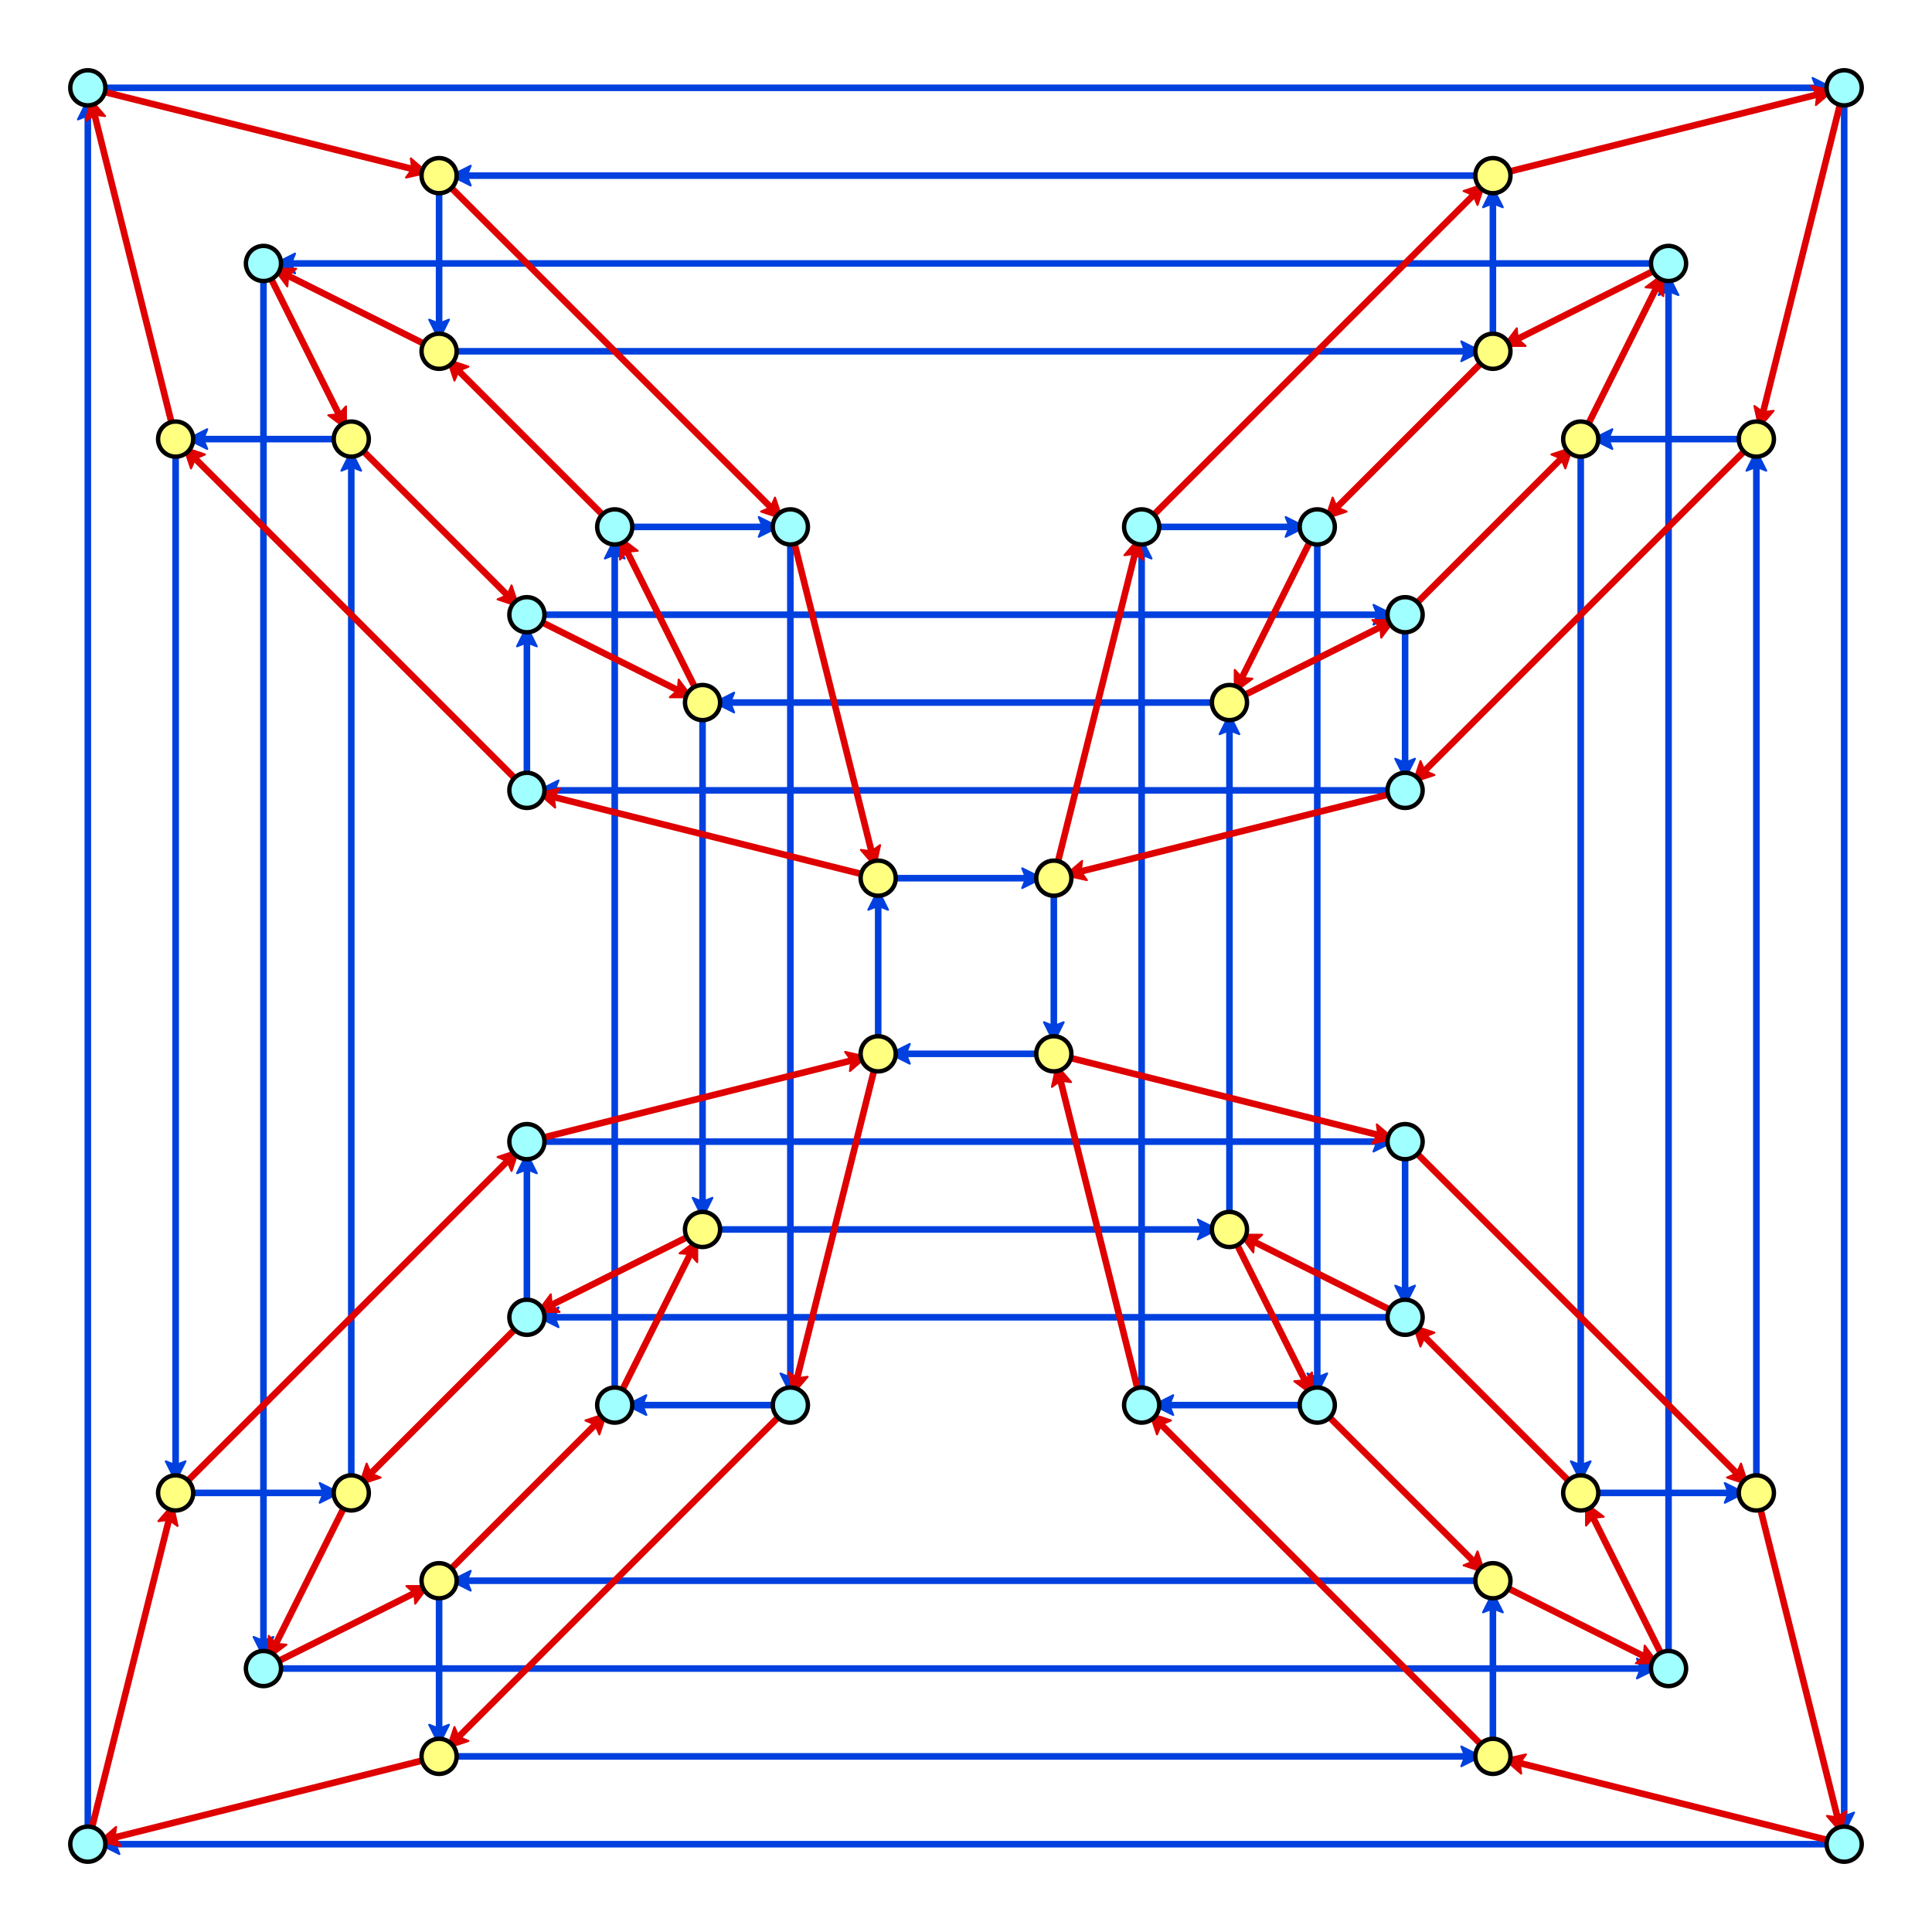 <?xml version="1.0" encoding="UTF-8"?>
<svg
	xmlns="http://www.w3.org/2000/svg"
	xmlns:svg="http://www.w3.org/2000/svg"
	xmlns:xlink="http://www.w3.org/1999/xlink"
	xmlns:cc="http://creativecommons.org/ns#"
	xmlns:dc="http://purl.org/dc/elements/1.1/"
	xmlns:rdf="http://www.w3.org/1999/02/22-rdf-syntax-ns#"
	xmlns:inkscape="http://www.inkscape.org/namespaces/inkscape"
	xmlns:sodipodi="http://sodipodi.sourceforge.net/DTD/sodipodi-0.dtd"
	width="440px"
	height="440px"
	viewBox="-220 -220 440 440"
	version="1.1"
	sodipodi:docname="OctahedralGroup_CayleyGraph_2e_6af_4b_440x440.svg"
>
	<title>
		Octahedral group Cayley graph (2 =&gt; 48).
	</title>
	<desc>
		Cayley graph of octahedral group (48)
		generated by 2 elements
		{ a, b } :
		6*a == 0 &amp; 4*b == 0
		.
	</desc>
	<style>
		/* <![CDATA[ */
		path {
			display: inline;
			fill-opacity: 1;
			fill-rule: evenodd;
			stroke-dasharray: none;
			stroke-linecap: butt;
			stroke-linejoin: miter;
			stroke-miterlimit: 4;
			stroke-opacity: 1;
		}
		.arrow path {
			fill: none;
			stroke: gray;
			stroke-width: 1.5;
		}
		.cycle-6 path {
			fill: #df0000;
			stroke: #df0000;
		}
		.cycle-4 path {
			fill: #0040df;
			stroke: #0040df;
		}
		marker {
			overflow: visible;
		}
		marker path {
			stroke-linejoin: round;
			stroke-width: 0.5;
		}
		.arrow .cycle-6 path {
			marker-end: url(#arrow-c6);
		}
		.arrow .cycle-4 path {
			marker-end: url(#arrow-c4);
		}
		circle {
			display: block;
			fill-rule: evenodd;
			stroke-dasharray: none;
			stroke-linecap: butt;
			stroke-linejoin: miter;
			stroke-miterlimit: 4;
		}
		.vertex circle {
			fill: white;
			stroke: #000000;
			stroke-width: 1;
		}
		.vertex circle:nth-child(even) {
			fill: #ffff80;
		}
		.vertex circle:nth-child(odd) {
			fill: #a0ffff;
		}
		/* ]]> */
	</style>
	<defs>
		<marker
			id="arrow-c6"
			class="cycle-6"
			orient="auto"
			refX="0.0"
			refY="0.0"
			inkscape:isstock="true"
			inkscape:collect="always"
		>
			<path
				d="M 0,0 -5,-2.5 -4,0 -5,2.5 Z"
				transform="scale(1) rotate(0) translate(-3,0)"
			/>
		</marker>
		<marker
			id="arrow-c4"
			class="cycle-4"
			orient="auto"
			refX="0.0"
			refY="0.0"
			inkscape:isstock="true"
			inkscape:collect="always"
		>
			<path
				d="M 0,0 -5,-2.5 -4,0 -5,2.5 Z"
				transform="scale(1) rotate(0) translate(-3,0)"
			/>
		</marker>
	</defs>
	<sodipodi:namedview
		pagecolor="#ffffff"
		bordercolor="#666666"
		borderopacity="1.0"
		units="px"
		inkscape:document-units="px"
		inkscape:pageopacity="0.0"
		inkscape:pageshadow="0"
		inkscape:zoom="1"
		inkscape:cx="220"
		inkscape:cy="220"
		inkscape:snap-object-midpoints="true"
		inkscape:snap-center="false"
		inkscape:snap-nodes="true"
		inkscape:snap-others="true"
		inkscape:snap-grids="true"
		inkscape:snap-to-guides="false"
		inkscape:snap-global="true"
		inkscape:snap-bbox="false"
		inkscape:snap-intersection-paths="false"
		inkscape:object-nodes="false"
		inkscape:guide-bbox="true"
		showgrid="true"
		showguides="true"
	>
		<inkscape:grid
			type="xygrid"
			spacingx="10"
			spacingy="10"
			dotted="false"
			enabled="true"
			empcolor="#808080"
			empopacity="0.25"
			color="#808080"
			opacity="0.125"
			originx="220"
			originy="220"
		/>
	</sodipodi:namedview>
	<g
		inkscape:groupmode="layer"
	>
		<g
			class="arrow"
		>
			<g
				class="cycle-4"
			>
				<g
					class="inner center c-1"
				>
					<path
						d="m   60,  60 v -120"
						inkscape:connector-type="polyline"
						inkscape:connector-curvature="0"
						inkscape:connection-start="#v33"
						inkscape:connection-end="#v21"
					/>
					<path
						d="m  -60,  60 h  120"
						inkscape:connector-type="polyline"
						inkscape:connector-curvature="0"
						inkscape:connection-start="#v45"
						inkscape:connection-end="#v33"
					/>
					<path
						d="m  -60, -60 v  120"
						inkscape:connector-type="polyline"
						inkscape:connector-curvature="0"
						inkscape:connection-start="#v09"
						inkscape:connection-end="#v45"
					/>
					<path
						d="m   60, -60 h -120"
						inkscape:connector-type="polyline"
						inkscape:connector-curvature="0"
						inkscape:connection-start="#v21"
						inkscape:connection-end="#v09"
					/>
				</g>
				<g
					class="outer center c-1"
				>
					<path
						d="m  160, 160 v -320"
						inkscape:connector-type="polyline"
						inkscape:connector-curvature="0"
						inkscape:connection-start="#v30"
						inkscape:connection-end="#v18"
					/>
					<path
						d="m -160, 160 h  320"
						inkscape:connector-type="polyline"
						inkscape:connector-curvature="0"
						inkscape:connection-start="#v42"
						inkscape:connection-end="#v30"
					/>
					<path
						d="m -160,-160 v  320"
						inkscape:connector-type="polyline"
						inkscape:connector-curvature="0"
						inkscape:connection-start="#v06"
						inkscape:connection-end="#v42"
					/>
					<path
						d="m  160,-160 h -320"
						inkscape:connector-type="polyline"
						inkscape:connector-curvature="0"
						inkscape:connection-start="#v18"
						inkscape:connection-end="#v06"
					/>
				</g>
				<g
					class="inner top"
				>
					<path
						d="m -100, -40 v  -40"
						inkscape:connector-type="polyline"
						inkscape:connector-curvature="0"
						inkscape:connection-start="#v04"
						inkscape:connection-end="#v08"
					/>
					<path
						d="m -100, -80 h  200"
						inkscape:connector-type="polyline"
						inkscape:connector-curvature="0"
						inkscape:connection-start="#v08"
						inkscape:connection-end="#v22"
					/>
					<path
						d="m  100, -80 v   40"
						inkscape:connector-type="polyline"
						inkscape:connector-curvature="0"
						inkscape:connection-start="#v22"
						inkscape:connection-end="#v14"
					/>
					<path
						d="m  100, -40 h -200"
						inkscape:connector-type="polyline"
						inkscape:connector-curvature="0"
						inkscape:connection-start="#v14"
						inkscape:connection-end="#v04"
					/>
				</g>
				<g
					class="inner right"
				>
					<path
						d="m   40, 100 v -200"
						inkscape:connector-type="polyline"
						inkscape:connector-curvature="0"
						inkscape:connection-start="#v26"
						inkscape:connection-end="#v16"
					/>
					<path
						d="m   40,-100 h   40"
						inkscape:connector-type="polyline"
						inkscape:connector-curvature="0"
						inkscape:connection-start="#v16"
						inkscape:connection-end="#v20"
					/>
					<path
						d="m   80,-100 v  200"
						inkscape:connector-type="polyline"
						inkscape:connector-curvature="0"
						inkscape:connection-start="#v20"
						inkscape:connection-end="#v34"
					/>
					<path
						d="m   80, 100 h  -40"
						inkscape:connector-type="polyline"
						inkscape:connector-curvature="0"
						inkscape:connection-start="#v34"
						inkscape:connection-end="#v26"
					/>
				</g>
				<g
					class="inner bottom"
				>
					<path
						d="m -100,  80 v  -40"
						inkscape:connector-type="polyline"
						inkscape:connector-curvature="0"
						inkscape:connection-start="#v46"
						inkscape:connection-end="#v38"
					/>
					<path
						d="m -100,  40 h  200"
						inkscape:connector-type="polyline"
						inkscape:connector-curvature="0"
						inkscape:connection-start="#v38"
						inkscape:connection-end="#v28"
					/>
					<path
						d="m  100,  40 v   40"
						inkscape:connector-type="polyline"
						inkscape:connector-curvature="0"
						inkscape:connection-start="#v28"
						inkscape:connection-end="#v32"
					/>
					<path
						d="m  100,  80 h -200"
						inkscape:connector-type="polyline"
						inkscape:connector-curvature="0"
						inkscape:connection-start="#v32"
						inkscape:connection-end="#v46"
					/>
				</g>
				<g
					class="inner left"
				>
					<path
						d="m  -80, 100 v -200"
						inkscape:connector-type="polyline"
						inkscape:connector-curvature="0"
						inkscape:connection-start="#v44"
						inkscape:connection-end="#v10"
					/>
					<path
						d="m  -80,-100 h   40"
						inkscape:connector-type="polyline"
						inkscape:connector-curvature="0"
						inkscape:connection-start="#v10"
						inkscape:connection-end="#v02"
					/>
					<path
						d="m  -40,-100 v  200"
						inkscape:connector-type="polyline"
						inkscape:connector-curvature="0"
						inkscape:connection-start="#v02"
						inkscape:connection-end="#v40"
					/>
					<path
						d="m  -40, 100 h  -40"
						inkscape:connector-type="polyline"
						inkscape:connector-curvature="0"
						inkscape:connection-start="#v40"
						inkscape:connection-end="#v44"
					/>
				</g>
				<g
					class="outer top"
				>
					<path
						d="m  120,-140 v  -40"
						inkscape:connector-type="polyline"
						inkscape:connector-curvature="0"
						inkscape:connection-start="#v19"
						inkscape:connection-end="#v17"
					/>
					<path
						d="m -120,-140 h  240"
						inkscape:connector-type="polyline"
						inkscape:connector-curvature="0"
						inkscape:connection-start="#v11"
						inkscape:connection-end="#v19"
					/>
					<path
						d="m -120,-180 v   40"
						inkscape:connector-type="polyline"
						inkscape:connector-curvature="0"
						inkscape:connection-start="#v01"
						inkscape:connection-end="#v11"
					/>
					<path
						d="m  120,-180 h -240"
						inkscape:connector-type="polyline"
						inkscape:connector-curvature="0"
						inkscape:connection-start="#v17"
						inkscape:connection-end="#v01"
					/>
				</g>
				<g
					class="outer right"
				>
					<path
						d="m  180, 120 v -240"
						inkscape:connector-type="polyline"
						inkscape:connector-curvature="0"
						inkscape:connection-start="#v29"
						inkscape:connection-end="#v13"
					/>
					<path
						d="m  140, 120 h   40"
						inkscape:connector-type="polyline"
						inkscape:connector-curvature="0"
						inkscape:connection-start="#v31"
						inkscape:connection-end="#v29"
					/>
					<path
						d="m  140,-120 v  240"
						inkscape:connector-type="polyline"
						inkscape:connector-curvature="0"
						inkscape:connection-start="#v23"
						inkscape:connection-end="#v31"
					/>
					<path
						d="m  180,-120 h  -40"
						inkscape:connector-type="polyline"
						inkscape:connector-curvature="0"
						inkscape:connection-start="#v13"
						inkscape:connection-end="#v23"
					/>
				</g>
				<g
					class="outer bottom"
				>
					<path
						d="m  120, 180 v  -40"
						inkscape:connector-type="polyline"
						inkscape:connector-curvature="0"
						inkscape:connection-start="#v25"
						inkscape:connection-end="#v35"
					/>
					<path
						d="m -120, 180 h  240"
						inkscape:connector-type="polyline"
						inkscape:connector-curvature="0"
						inkscape:connection-start="#v41"
						inkscape:connection-end="#v25"
					/>
					<path
						d="m -120, 140 v   40"
						inkscape:connector-type="polyline"
						inkscape:connector-curvature="0"
						inkscape:connection-start="#v43"
						inkscape:connection-end="#v41"
					/>
					<path
						d="m  120, 140 h -240"
						inkscape:connector-type="polyline"
						inkscape:connector-curvature="0"
						inkscape:connection-start="#v35"
						inkscape:connection-end="#v43"
					/>
				</g>
				<g
					class="outer left"
				>
					<path
						d="m -140, 120 v -240"
						inkscape:connector-type="polyline"
						inkscape:connector-curvature="0"
						inkscape:connection-start="#v47"
						inkscape:connection-end="#v07"
					/>
					<path
						d="m -180, 120 h   40"
						inkscape:connector-type="polyline"
						inkscape:connector-curvature="0"
						inkscape:connection-start="#v37"
						inkscape:connection-end="#v47"
					/>
					<path
						d="m -180,-120 v  240"
						inkscape:connector-type="polyline"
						inkscape:connector-curvature="0"
						inkscape:connection-start="#v05"
						inkscape:connection-end="#v37"
					/>
					<path
						d="m -140,-120 h  -40"
						inkscape:connector-type="polyline"
						inkscape:connector-curvature="0"
						inkscape:connection-start="#v07"
						inkscape:connection-end="#v05"
					/>
				</g>
				<g
					class="inner center c-0"
				>
					<path
						d="m  -20,  20 v  -40"
						inkscape:connector-type="polyline"
						inkscape:connector-curvature="0"
						inkscape:connection-start="#v39"
						inkscape:connection-end="#v03"
					/>
					<path
						d="m  -20, -20 h   40"
						inkscape:connector-type="polyline"
						inkscape:connector-curvature="0"
						inkscape:connection-start="#v03"
						inkscape:connection-end="#v15"
					/>
					<path
						d="m   20, -20 v   40"
						inkscape:connector-type="polyline"
						inkscape:connector-curvature="0"
						inkscape:connection-start="#v15"
						inkscape:connection-end="#v27"
					/>
					<path
						d="m   20,  20 h  -40"
						inkscape:connector-type="polyline"
						inkscape:connector-curvature="0"
						inkscape:connection-start="#v27"
						inkscape:connection-end="#v39"
					/>
				</g>
				<g
					class="outer center c-0"
				>
					<path
						d="m -200, 200 v -400"
						inkscape:connector-type="polyline"
						inkscape:connector-curvature="0"
						inkscape:connection-start="#v36"
						inkscape:connection-end="#v00"
					/>
					<path
						d="m -200,-200 h  400"
						inkscape:connector-type="polyline"
						inkscape:connector-curvature="0"
						inkscape:connection-start="#v00"
						inkscape:connection-end="#v12"
					/>
					<path
						d="m  200,-200 v  400"
						inkscape:connector-type="polyline"
						inkscape:connector-curvature="0"
						inkscape:connection-start="#v12"
						inkscape:connection-end="#v24"
					/>
					<path
						d="m  200, 200 h -400"
						inkscape:connector-type="polyline"
						inkscape:connector-curvature="0"
						inkscape:connection-start="#v24"
						inkscape:connection-end="#v36"
					/>
				</g>
			</g>
			<g
				class="cycle-6"
			>
				<g
					class="top left c-1"
				>
					<path
						d="m -160,-160  20, 40"
						inkscape:connector-type="polyline"
						inkscape:connector-curvature="0"
						inkscape:connection-start="#v06"
						inkscape:connection-end="#v07"
					/>
					<path
						d="m -140,-120  40, 40"
						inkscape:connector-type="polyline"
						inkscape:connector-curvature="0"
						inkscape:connection-start="#v07"
						inkscape:connection-end="#v08"
					/>
					<path
						d="m -100, -80  40, 20"
						inkscape:connector-type="polyline"
						inkscape:connector-curvature="0"
						inkscape:connection-start="#v08"
						inkscape:connection-end="#v09"
					/>
					<path
						d="m  -60, -60 -20,-40"
						inkscape:connector-type="polyline"
						inkscape:connector-curvature="0"
						inkscape:connection-start="#v09"
						inkscape:connection-end="#v10"
					/>
					<path
						d="m  -80,-100 -40,-40"
						inkscape:connector-type="polyline"
						inkscape:connector-curvature="0"
						inkscape:connection-start="#v10"
						inkscape:connection-end="#v11"
					/>
					<path
						d="m -120,-140 -40,-20"
						inkscape:connector-type="polyline"
						inkscape:connector-curvature="0"
						inkscape:connection-start="#v11"
						inkscape:connection-end="#v06"
					/>
				</g>
				<g
					class="top right c-1"
				>
					<path
						d="m  160,-160 -40, 20"
						inkscape:connector-type="polyline"
						inkscape:connector-curvature="0"
						inkscape:connection-start="#v18"
						inkscape:connection-end="#v19"
					/>
					<path
						d="m  120,-140 -40, 40"
						inkscape:connector-type="polyline"
						inkscape:connector-curvature="0"
						inkscape:connection-start="#v19"
						inkscape:connection-end="#v20"
					/>
					<path
						d="m   80,-100 -20, 40"
						inkscape:connector-type="polyline"
						inkscape:connector-curvature="0"
						inkscape:connection-start="#v20"
						inkscape:connection-end="#v21"
					/>
					<path
						d="m   60, -60  40,-20"
						inkscape:connector-type="polyline"
						inkscape:connector-curvature="0"
						inkscape:connection-start="#v21"
						inkscape:connection-end="#v22"
					/>
					<path
						d="m  100, -80  40,-40"
						inkscape:connector-type="polyline"
						inkscape:connector-curvature="0"
						inkscape:connection-start="#v22"
						inkscape:connection-end="#v23"
					/>
					<path
						d="m  140,-120  20,-40"
						inkscape:connector-type="polyline"
						inkscape:connector-curvature="0"
						inkscape:connection-start="#v23"
						inkscape:connection-end="#v18"
					/>
				</g>
				<g
					class="bottom right c-1"
				>
					<path
						d="m  160, 160 -20,-40"
						inkscape:connector-type="polyline"
						inkscape:connector-curvature="0"
						inkscape:connection-start="#v30"
						inkscape:connection-end="#v31"
					/>
					<path
						d="m  140, 120 -40,-40"
						inkscape:connector-type="polyline"
						inkscape:connector-curvature="0"
						inkscape:connection-start="#v31"
						inkscape:connection-end="#v32"
					/>
					<path
						d="m  100,  80 -40,-20"
						inkscape:connector-type="polyline"
						inkscape:connector-curvature="0"
						inkscape:connection-start="#v32"
						inkscape:connection-end="#v33"
					/>
					<path
						d="m   60,  60  20, 40"
						inkscape:connector-type="polyline"
						inkscape:connector-curvature="0"
						inkscape:connection-start="#v33"
						inkscape:connection-end="#v34"
					/>
					<path
						d="m   80, 100  40, 40"
						inkscape:connector-type="polyline"
						inkscape:connector-curvature="0"
						inkscape:connection-start="#v34"
						inkscape:connection-end="#v35"
					/>
					<path
						d="m  120, 140  40, 20"
						inkscape:connector-type="polyline"
						inkscape:connector-curvature="0"
						inkscape:connection-start="#v35"
						inkscape:connection-end="#v30"
					/>
				</g>
				<g
					class="bottom left c-1"
				>
					<path
						d="m -160, 160  40,-20"
						inkscape:connector-type="polyline"
						inkscape:connector-curvature="0"
						inkscape:connection-start="#v42"
						inkscape:connection-end="#v43"
					/>
					<path
						d="m -120, 140  40,-40"
						inkscape:connector-type="polyline"
						inkscape:connector-curvature="0"
						inkscape:connection-start="#v43"
						inkscape:connection-end="#v44"
					/>
					<path
						d="m  -80, 100  20,-40"
						inkscape:connector-type="polyline"
						inkscape:connector-curvature="0"
						inkscape:connection-start="#v44"
						inkscape:connection-end="#v45"
					/>
					<path
						d="m  -60,  60 -40, 20"
						inkscape:connector-type="polyline"
						inkscape:connector-curvature="0"
						inkscape:connection-start="#v45"
						inkscape:connection-end="#v46"
					/>
					<path
						d="m -100,  80 -40, 40"
						inkscape:connector-type="polyline"
						inkscape:connector-curvature="0"
						inkscape:connection-start="#v46"
						inkscape:connection-end="#v47"
					/>
					<path
						d="m -140, 120 -20, 40"
						inkscape:connector-type="polyline"
						inkscape:connector-curvature="0"
						inkscape:connection-start="#v47"
						inkscape:connection-end="#v42"
					/>
				</g>
				<g
					class="top left c-0"
				>
					<path
						d="m -200,-200  80, 20"
						inkscape:connector-type="polyline"
						inkscape:connector-curvature="0"
						inkscape:connection-start="#v00"
						inkscape:connection-end="#v01"
					/>
					<path
						d="m -120,-180  80, 80"
						inkscape:connector-type="polyline"
						inkscape:connector-curvature="0"
						inkscape:connection-start="#v01"
						inkscape:connection-end="#v02"
					/>
					<path
						d="m  -40,-100  20, 80"
						inkscape:connector-type="polyline"
						inkscape:connector-curvature="0"
						inkscape:connection-start="#v02"
						inkscape:connection-end="#v03"
					/>
					<path
						d="m  -20, -20 -80,-20"
						inkscape:connector-type="polyline"
						inkscape:connector-curvature="0"
						inkscape:connection-start="#v03"
						inkscape:connection-end="#v04"
					/>
					<path
						d="m -100, -40 -80,-80"
						inkscape:connector-type="polyline"
						inkscape:connector-curvature="0"
						inkscape:connection-start="#v04"
						inkscape:connection-end="#v05"
					/>
					<path
						d="m -180,-120 -20,-80"
						inkscape:connector-type="polyline"
						inkscape:connector-curvature="0"
						inkscape:connection-start="#v05"
						inkscape:connection-end="#v00"
					/>
				</g>
				<g
					class="top right c-0"
				>
					<path
						d="m  200,-200 -20, 80"
						inkscape:connector-type="polyline"
						inkscape:connector-curvature="0"
						inkscape:connection-start="#v12"
						inkscape:connection-end="#v13"
					/>
					<path
						d="m  180,-120 -80, 80"
						inkscape:connector-type="polyline"
						inkscape:connector-curvature="0"
						inkscape:connection-start="#v13"
						inkscape:connection-end="#v14"
					/>
					<path
						d="m  100, -40 -80, 20"
						inkscape:connector-type="polyline"
						inkscape:connector-curvature="0"
						inkscape:connection-start="#v14"
						inkscape:connection-end="#v15"
					/>
					<path
						d="m   20, -20  20,-80"
						inkscape:connector-type="polyline"
						inkscape:connector-curvature="0"
						inkscape:connection-start="#v15"
						inkscape:connection-end="#v16"
					/>
					<path
						d="m   40,-100  80,-80"
						inkscape:connector-type="polyline"
						inkscape:connector-curvature="0"
						inkscape:connection-start="#v16"
						inkscape:connection-end="#v17"
					/>
					<path
						d="m  120,-180  80,-20"
						inkscape:connector-type="polyline"
						inkscape:connector-curvature="0"
						inkscape:connection-start="#v17"
						inkscape:connection-end="#v12"
					/>
				</g>
				<g
					class="bottom right c-0"
				>
					<path
						d="m  200, 200 -80,-20"
						inkscape:connector-type="polyline"
						inkscape:connector-curvature="0"
						inkscape:connection-start="#v24"
						inkscape:connection-end="#v25"
					/>
					<path
						d="m  120, 180 -80,-80"
						inkscape:connector-type="polyline"
						inkscape:connector-curvature="0"
						inkscape:connection-start="#v25"
						inkscape:connection-end="#v26"
					/>
					<path
						d="m   40, 100 -20,-80"
						inkscape:connector-type="polyline"
						inkscape:connector-curvature="0"
						inkscape:connection-start="#v26"
						inkscape:connection-end="#v27"
					/>
					<path
						d="m   20,  20  80, 20"
						inkscape:connector-type="polyline"
						inkscape:connector-curvature="0"
						inkscape:connection-start="#v27"
						inkscape:connection-end="#v28"
					/>
					<path
						d="m  100,  40  80, 80"
						inkscape:connector-type="polyline"
						inkscape:connector-curvature="0"
						inkscape:connection-start="#v28"
						inkscape:connection-end="#v29"
					/>
					<path
						d="m  180, 120  20, 80"
						inkscape:connector-type="polyline"
						inkscape:connector-curvature="0"
						inkscape:connection-start="#v29"
						inkscape:connection-end="#v24"
					/>
				</g>
				<g
					class="bottom left c-0"
				>
					<path
						d="m -200, 200  20,-80"
						inkscape:connector-type="polyline"
						inkscape:connector-curvature="0"
						inkscape:connection-start="#v36"
						inkscape:connection-end="#v37"
					/>
					<path
						d="m -180, 120  80,-80"
						inkscape:connector-type="polyline"
						inkscape:connector-curvature="0"
						inkscape:connection-start="#v37"
						inkscape:connection-end="#v38"
					/>
					<path
						d="m -100,  40  80,-20"
						inkscape:connector-type="polyline"
						inkscape:connector-curvature="0"
						inkscape:connection-start="#v38"
						inkscape:connection-end="#v39"
					/>
					<path
						d="m  -20,  20 -20, 80"
						inkscape:connector-type="polyline"
						inkscape:connector-curvature="0"
						inkscape:connection-start="#v39"
						inkscape:connection-end="#v40"
					/>
					<path
						d="m  -40, 100 -80, 80"
						inkscape:connector-type="polyline"
						inkscape:connector-curvature="0"
						inkscape:connection-start="#v40"
						inkscape:connection-end="#v41"
					/>
					<path
						d="m -120, 180 -80, 20"
						inkscape:connector-type="polyline"
						inkscape:connector-curvature="0"
						inkscape:connection-start="#v41"
						inkscape:connection-end="#v36"
					/>
				</g>
			</g>
		</g>
		<g
			class="vertex"
		>
			<circle
				id="v00"
				class="outer top left c-0"
				cx="-200"
				cy="-200"
				r="4"
			/>
			<circle
				id="v01"
				class="outer top left c-0"
				cx="-120"
				cy="-180"
				r="4"
			/>
			<circle
				id="v02"
				class="inner top left c-0"
				cx="-40"
				cy="-100"
				r="4"
			/>
			<circle
				id="v03"
				class="inner top left c-0"
				cx="-20"
				cy="-20"
				r="4"
			/>
			<circle
				id="v04"
				class="inner top left c-0"
				cx="-100"
				cy="-40"
				r="4"
			/>
			<circle
				id="v05"
				class="outer top left c-0"
				cx="-180"
				cy="-120"
				r="4"
			/>
			<circle
				id="v06"
				class="outer top left c-1"
				cx="-160"
				cy="-160"
				r="4"
			/>
			<circle
				id="v07"
				class="outer top left c-1"
				cx="-140"
				cy="-120"
				r="4"
			/>
			<circle
				id="v08"
				class="inner top left c-1"
				cx="-100"
				cy="-80"
				r="4"
			/>
			<circle
				id="v09"
				class="inner top left c-1"
				cx="-60"
				cy="-60"
				r="4"
			/>
			<circle
				id="v10"
				class="inner top left c-1"
				cx="-80"
				cy="-100"
				r="4"
			/>
			<circle
				id="v11"
				class="outer top left c-1"
				cx="-120"
				cy="-140"
				r="4"
			/>
			<circle
				id="v12"
				class="outer top right c-0"
				cx="200"
				cy="-200"
				r="4"
			/>
			<circle
				id="v13"
				class="outer top right c-0"
				cx="180"
				cy="-120"
				r="4"
			/>
			<circle
				id="v14"
				class="inner top right c-0"
				cx="100"
				cy="-40"
				r="4"
			/>
			<circle
				id="v15"
				class="inner top right c-0"
				cx="20"
				cy="-20"
				r="4"
			/>
			<circle
				id="v16"
				class="inner top right c-0"
				cx="40"
				cy="-100"
				r="4"
			/>
			<circle
				id="v17"
				class="outer top right c-0"
				cx="120"
				cy="-180"
				r="4"
			/>
			<circle
				id="v18"
				class="outer top right c-1"
				cx="160"
				cy="-160"
				r="4"
			/>
			<circle
				id="v19"
				class="outer top right c-1"
				cx="120"
				cy="-140"
				r="4"
			/>
			<circle
				id="v20"
				class="inner top right c-1"
				cx="80"
				cy="-100"
				r="4"
			/>
			<circle
				id="v21"
				class="inner top right c-1"
				cx="60"
				cy="-60"
				r="4"
			/>
			<circle
				id="v22"
				class="inner top right c-1"
				cx="100"
				cy="-80"
				r="4"
			/>
			<circle
				id="v23"
				class="outer top right c-1"
				cx="140"
				cy="-120"
				r="4"
			/>
			<circle
				id="v24"
				class="outer bottom right c-0"
				cx="200"
				cy="200"
				r="4"
			/>
			<circle
				id="v25"
				class="outer bottom right c-0"
				cx="120"
				cy="180"
				r="4"
			/>
			<circle
				id="v26"
				class="inner bottom right c-0"
				cx="40"
				cy="100"
				r="4"
			/>
			<circle
				id="v27"
				class="inner bottom right c-0"
				cx="20"
				cy="20"
				r="4"
			/>
			<circle
				id="v28"
				class="inner bottom right c-0"
				cx="100"
				cy="40"
				r="4"
			/>
			<circle
				id="v29"
				class="outer bottom right c-0"
				cx="180"
				cy="120"
				r="4"
			/>
			<circle
				id="v30"
				class="outer bottom right c-1"
				cx="160"
				cy="160"
				r="4"
			/>
			<circle
				id="v31"
				class="outer bottom right c-1"
				cx="140"
				cy="120"
				r="4"
			/>
			<circle
				id="v32"
				class="inner bottom right c-1"
				cx="100"
				cy="80"
				r="4"
			/>
			<circle
				id="v33"
				class="inner bottom right c-1"
				cx="60"
				cy="60"
				r="4"
			/>
			<circle
				id="v34"
				class="inner bottom right c-1"
				cx="80"
				cy="100"
				r="4"
			/>
			<circle
				id="v35"
				class="outer bottom right c-1"
				cx="120"
				cy="140"
				r="4"
			/>
			<circle
				id="v36"
				class="outer bottom left c-0"
				cx="-200"
				cy="200"
				r="4"
			/>
			<circle
				id="v37"
				class="outer bottom left c-0"
				cx="-180"
				cy="120"
				r="4"
			/>
			<circle
				id="v38"
				class="inner bottom left c-0"
				cx="-100"
				cy="40"
				r="4"
			/>
			<circle
				id="v39"
				class="inner bottom left c-0"
				cx="-20"
				cy="20"
				r="4"
			/>
			<circle
				id="v40"
				class="inner bottom left c-0"
				cx="-40"
				cy="100"
				r="4"
			/>
			<circle
				id="v41"
				class="outer bottom left c-0"
				cx="-120"
				cy="180"
				r="4"
			/>
			<circle
				id="v42"
				class="outer bottom left c-1"
				cx="-160"
				cy="160"
				r="4"
			/>
			<circle
				id="v43"
				class="outer bottom left c-1"
				cx="-120"
				cy="140"
				r="4"
			/>
			<circle
				id="v44"
				class="inner bottom left c-1"
				cx="-80"
				cy="100"
				r="4"
			/>
			<circle
				id="v45"
				class="inner bottom left c-1"
				cx="-60"
				cy="60"
				r="4"
			/>
			<circle
				id="v46"
				class="inner bottom left c-1"
				cx="-100"
				cy="80"
				r="4"
			/>
			<circle
				id="v47"
				class="outer bottom left c-1"
				cx="-140"
				cy="120"
				r="4"
			/>
		</g>
	</g>
</svg>
